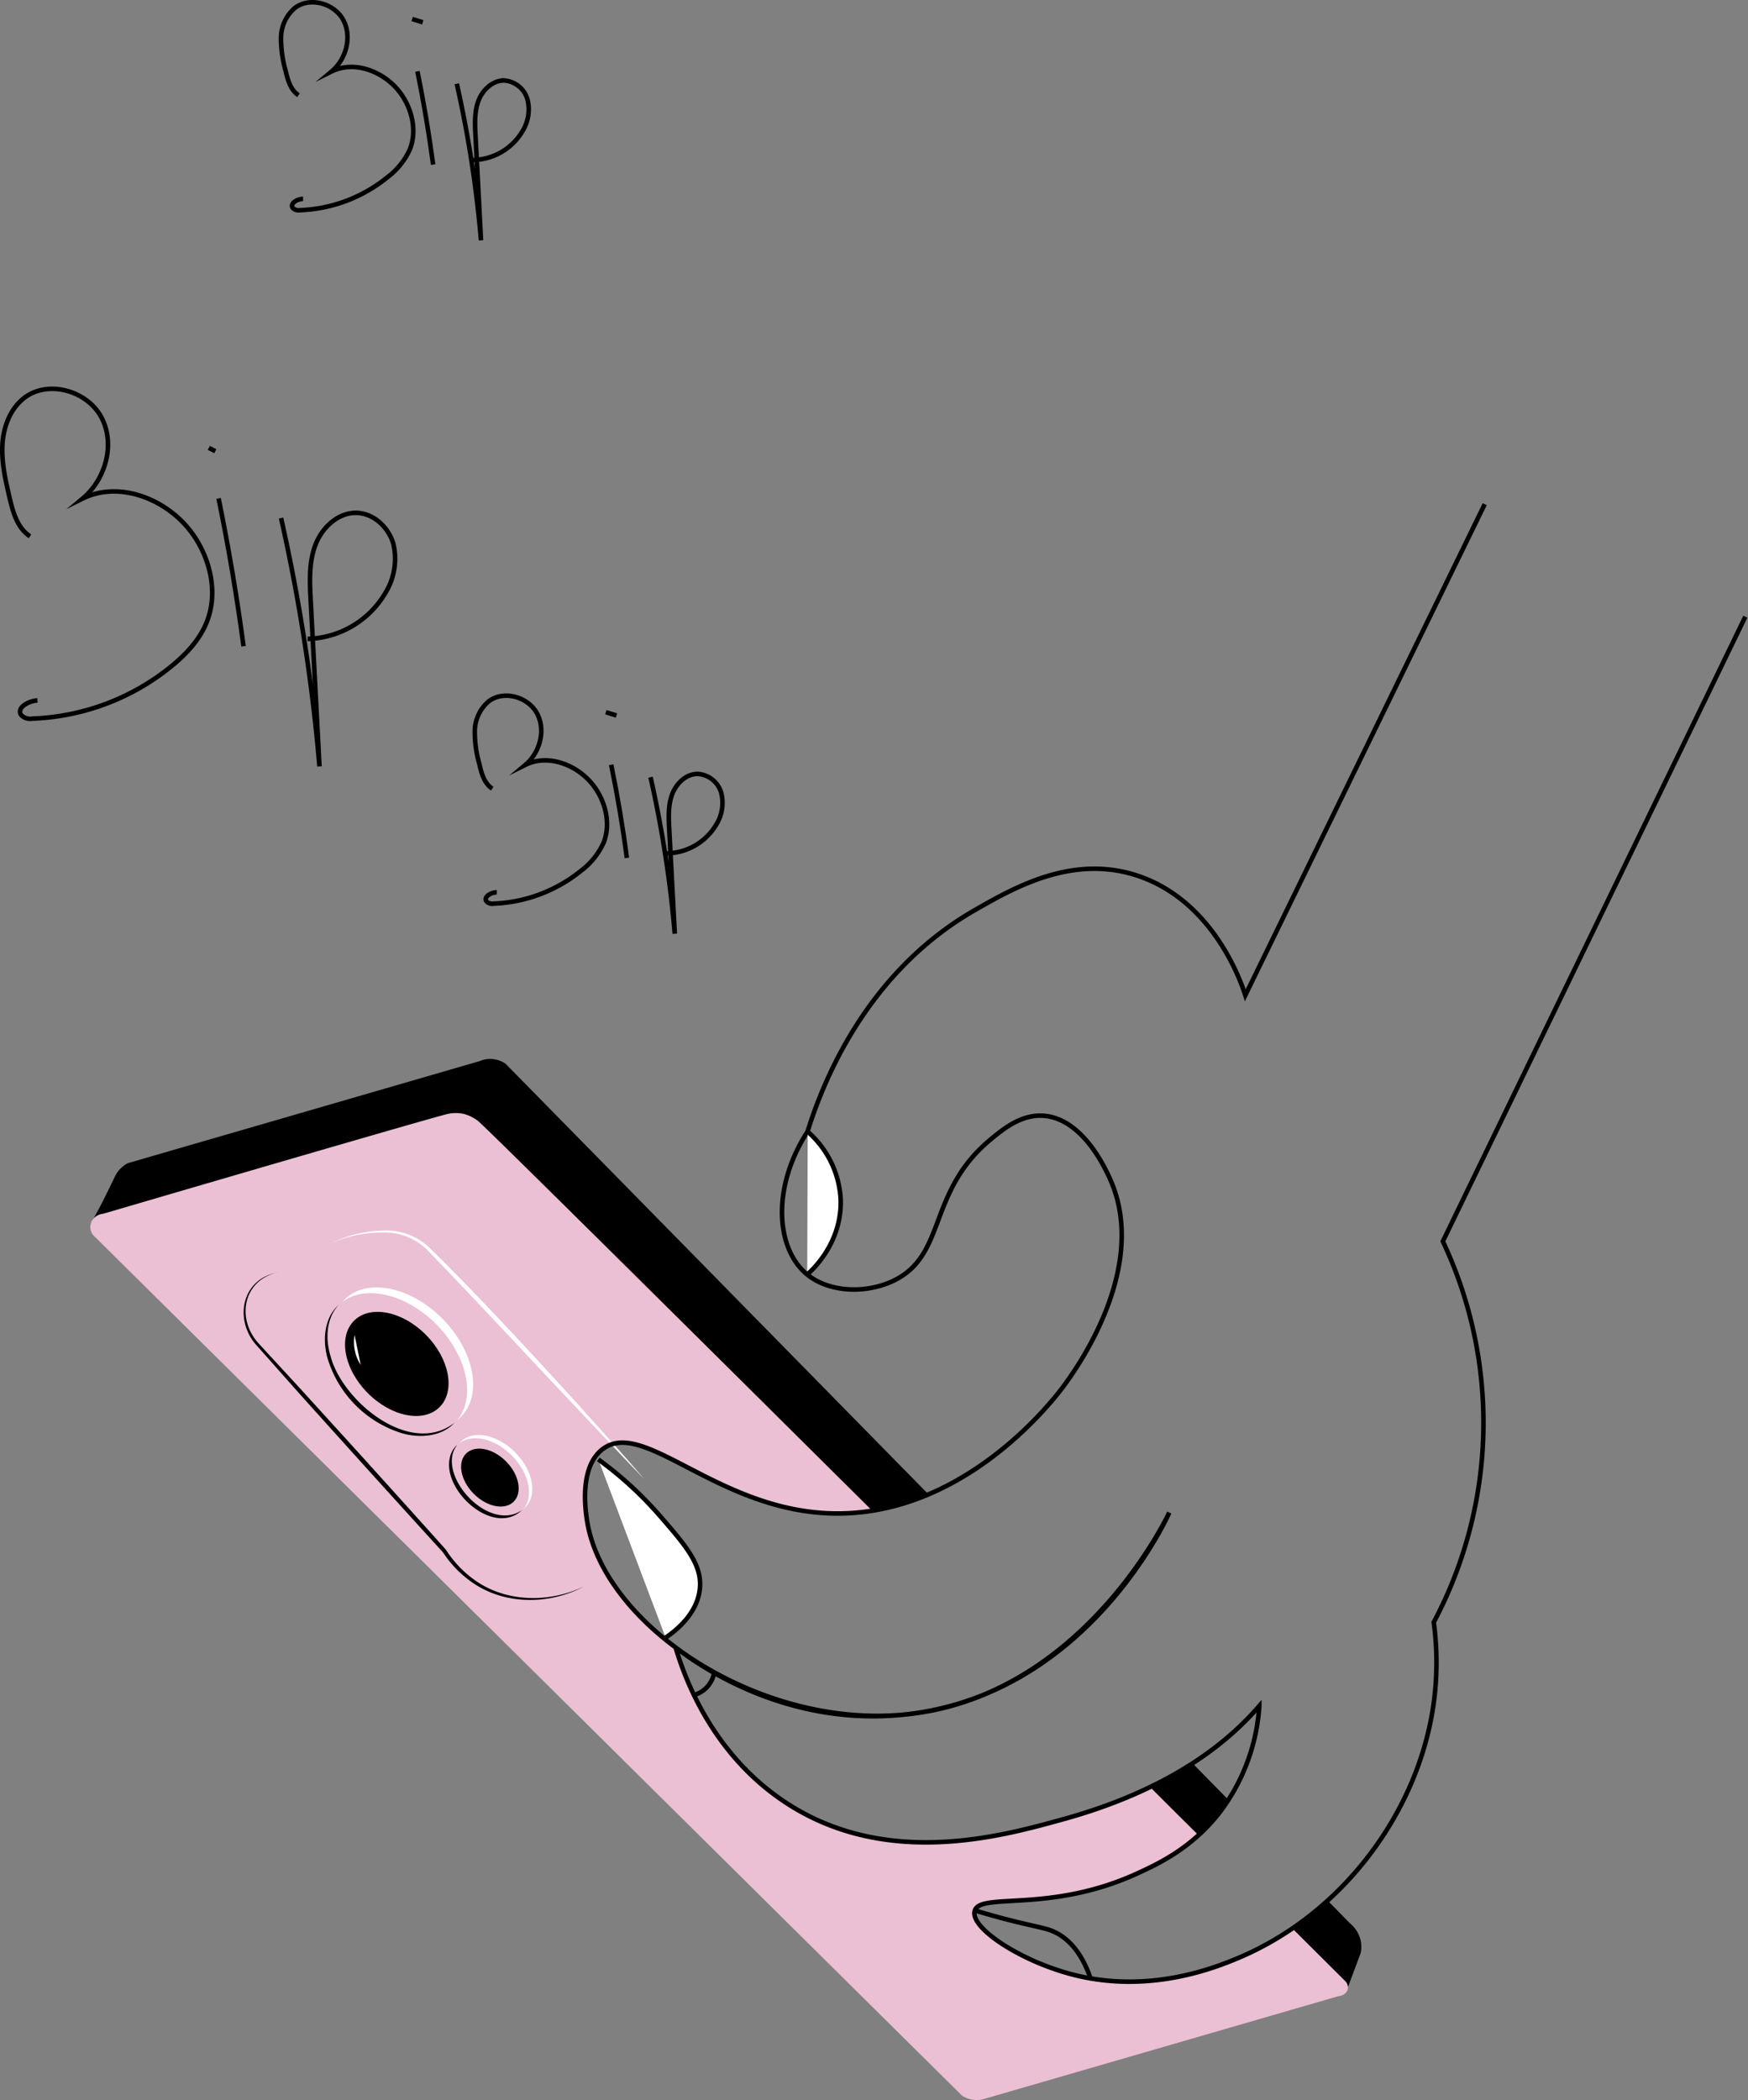 <svg id="Calque_3" data-name="Calque 3" xmlns="http://www.w3.org/2000/svg" viewBox="0 0 384.48 461.86"><rect x="0" y="0" width="384.48" height="461.86" fill="#808080" stroke="none"/><defs><style>.cls-1{fill:#ebbfd4;}.cls-2,.cls-4{fill:#fff;}.cls-3{fill:none;}.cls-3,.cls-4{stroke:#000;stroke-miterlimit:10;}</style></defs><g id="Commande"><path d="M1579.88,646.11c.78,0,1.56-.1,2.34-.17-.77.08-1.54.15-2.3.19Z" transform="translate(-1383.34 -268.82)"/><path d="M1494.54,502.76c2.87,2.92,46.37,47.19,93.07,94.75a52.14,52.14,0,0,1-12.37,3.59,48.11,48.11,0,0,1-7.59.6c-24.14,0-40.09-18.23-49.59-15.24a6.77,6.77,0,0,0-2.15,1.14c-5,3.89-3.73,13-3.44,15.14.11.78.25,1.56.43,2.34l-12.59-7.72-.65-.39c-.77-.48-1.53-1-2.3-1.41l-11.57-7.09-2.07-1.27-.22-.13h0l-4.83-2.95-.06-.05-1.8-1.1h0c-1.85-1.14-3.68-2.27-5.53-3.39h0l-6.69-4.1s0,0,0,0l-4-2.43L1457.2,571l-.08-.05-19.86-12.17-34-20.81c.23-.39.46-.78.67-1.18h0c1.86-3.29,3.4-6.59,4.61-9.06a6.72,6.72,0,0,1,1.05-1.64,6.55,6.55,0,0,1,1.89-1.47l77.4-22.45a5.82,5.82,0,0,1,3.51-.33A5.7,5.7,0,0,1,1494.54,502.76Z" transform="translate(-1383.34 -268.82)"/><path d="M1619.12,629.6a75.58,75.58,0,0,1-8.7,6.47c-.55.35-1.11.69-1.67,1-.82.48-1.65.95-2.5,1.4-.48.25-1,.5-1.45.74.67-.35,1.32-.71,2-1.07l1.52-.88c.7-.42,1.38-.85,2.06-1.29a74.57,74.57,0,0,0,8.64-6.53A.86.86,0,0,0,1619.12,629.6Z" transform="translate(-1383.34 -268.82)"/><path d="M1645.7,656.67l7.94,8.08c-.66,1-1.39,2-2.19,3a39,39,0,0,1-4.39,4.69,46.92,46.92,0,0,1-11.73,7.59L1617.19,669l.14,0a113.25,113.25,0,0,0,19.05-7.06A86.36,86.36,0,0,0,1645.7,656.67Z" transform="translate(-1383.34 -268.82)"/><path d="M1682.64,698.3c-.93,2.5-1.87,5-2.81,7.51-.14.4-.29.8-.44,1.2v0a0,0,0,0,1,0,0h0l-17.29-10.6q2.89-1.58,5.62-3.44a71.13,71.13,0,0,0,7.73-6.09l4.84,4.94a6.86,6.86,0,0,1,2.26,3.46A6.77,6.77,0,0,1,1682.64,698.3Z" transform="translate(-1383.34 -268.82)"/><path class="cls-1" d="M1532.81,631.74c12.82,9.28,30.07,15.31,47.07,14.37.78,0,1.56-.1,2.34-.17-.77.08-1.54.15-2.3.19-17,1.17-30.92-4.54-39.51-9.43A71.43,71.43,0,0,1,1532.81,631.74Z" transform="translate(-1383.34 -268.82)"/><path class="cls-1" d="M1610.42,636.07a61.4,61.4,0,0,1-6,3.37l.4-.21c.67-.35,1.32-.71,2-1.07l1.52-.88c.7-.42,1.38-.85,2.06-1.29Z" transform="translate(-1383.34 -268.82)"/><path class="cls-1" d="M1679.83,705.81a.88.88,0,0,1,0,.23,1.76,1.76,0,0,1-.44,1v0l0,0a2.36,2.36,0,0,1-1.62.77l-78.19,22.68a5.87,5.87,0,0,1-2.09.14,5.94,5.94,0,0,1-2.57-.95L1403.75,540.37a3.08,3.08,0,0,1-.46-2.44,2.9,2.9,0,0,1,.67-1.18h0a3.31,3.31,0,0,1,2.09-1c41.84-12.27,72.42-21.12,75.38-21.85a8.17,8.17,0,0,1,4.07-.07,9,9,0,0,1,3,1.53c1.65,1.32,42.51,41.83,86.74,85.75a48.11,48.11,0,0,1-7.59.6c-24.14,0-40.09-18.23-49.59-15.24a6.77,6.77,0,0,0-2.15,1.14c-5,3.89-3.73,13-3.44,15.14.11.78.25,1.56.43,2.34,2.12,9.44,9.25,18.73,19.13,26.08h0c2.09,7,8.22,23.78,24.61,34.36,22.12,14.27,47.46,7.07,60.55,3.44l.14,0a113.25,113.25,0,0,0,19.05-7.06q5.53,5.52,10.68,10.62a46.92,46.92,0,0,1-11.73,7.59c-.55.27-1.08.51-1.58.74-19.23,8.86-34.55,4.17-35.87,8.22a.36.36,0,0,0,0,.11c-1,3.77,10.3,11.14,21.86,14.05,16.6,4.18,30.93-1.56,35.92-3.64a64.71,64.71,0,0,0,6.44-3.11q2.89-1.58,5.62-3.44l11.6,11.55A2.06,2.06,0,0,1,1679.83,705.81Z" transform="translate(-1383.34 -268.82)"/><path class="cls-2" d="M1456.28,542.19a26.74,26.74,0,0,1,11.13-2.73,13.81,13.81,0,0,1,10.65,4c10.94,10.79,21.32,22.07,31.68,33.4,4.48,5,11,12.18,15.27,17.22-4-4.15-11.91-12.5-15.84-16.69-9.33-9.86-22.29-23.82-31.6-33.41a13.32,13.32,0,0,0-10.16-4.1,27.62,27.62,0,0,0-11.13,2.32Z" transform="translate(-1383.34 -268.82)"/><path class="cls-3" d="M1709.91,379.7l-52.66,108c-.84-2.63-6.87-20.65-23.64-26.27-14.37-4.81-27.28,2.63-36,7.63-24.3,14-33.57,38.73-36.65,48.63-8,12.4-6.92,25.81-.11,31.4,5.19,4.27,14.09,4.32,20.22.76,10.26-6,6.65-19.1,20-30.31,3-2.49,7-5.78,12-5.32,8.91.8,14,12.77,14.9,15,7.72,19.31-8.23,41.07-10.58,44.3-1.68,2.3-21.06,28.17-49.83,28.15-26.07,0-42.59-21.26-51.74-14.1-5,3.89-3.73,13-3.44,15.14,3.16,23.13,37.29,46.24,69.75,43.2,38.24-3.57,57.17-41.84,58.4-44.44-.7,1.61-18.43,40.3-58.4,44.44-26.23,2.72-45.46-11.15-50.19-14.78,2.08,7,8.21,23.79,24.61,34.37,22.2,14.32,47.64,7,60.69,3.4,16.23-4.49,32.1-12.16,43.09-24.91a43.24,43.24,0,0,1-9,23.78c-6,7.51-13.08,10.89-17.7,13-19.41,8.94-34.83,4.08-35.91,8.33-1,3.77,10.3,11.14,21.86,14.05,16.6,4.18,30.93-1.56,35.92-3.64,23.18-9.66,39.94-32.3,43.2-56.22a66.24,66.24,0,0,0,0-17.7,93.55,93.55,0,0,0,2-83.77l66.53-137.37" transform="translate(-1383.34 -268.82)"/><path class="cls-4" d="M1561,517.7a21.22,21.22,0,0,1,7.23,14.58c.51,9.91-6.5,16.11-7.34,16.82" transform="translate(-1383.34 -268.82)"/><path class="cls-4" d="M1514.94,589.78a81.15,81.15,0,0,1,13.45,12.3c5.82,6.7,9.44,10.87,8.88,16.18-.57,5.51-5.32,9.22-7.52,10.71" transform="translate(-1383.34 -268.82)"/><path class="cls-3" d="M1597.88,689c2,.62,5.18,1.54,9.12,2.51,5.37,1.31,6.89,1.4,8.89,2.5,2.23,1.23,5.2,3.79,7.29,9.8" transform="translate(-1383.34 -268.82)"/><path class="cls-3" d="M1536.16,641.54a6.15,6.15,0,0,0,2.84-1.86,6.25,6.25,0,0,0,1.42-3" transform="translate(-1383.34 -268.82)"/><ellipse class="cls-2" cx="1471.9" cy="567.43" rx="12.3" ry="18.17" transform="translate(-1358.3 927.15) rotate(-44.56)"/><ellipse class="cls-1" cx="1470.59" cy="568.71" rx="12.3" ry="18.17" transform="translate(-1359.58 926.59) rotate(-44.56)"/><ellipse cx="1470.59" cy="568.71" rx="9.05" ry="13.37" transform="translate(-1359.58 926.59) rotate(-44.56)"/><path d="M1483.31,581.72c-2.85,3.08-7.59,3.41-11.46,2.33a24.71,24.71,0,0,1-16.55-16.81c-1-3.87-.62-8.62,2.51-11.42-2.75,3-2.91,7.47-1.77,11.22,2.57,9.91,17.52,22.27,27.27,14.68Z" transform="translate(-1383.34 -268.82)"/><path class="cls-2" d="M1461.33,562.41a9.27,9.27,0,0,0-.1,2.37,9.44,9.44,0,0,0,1.44,4.21Z" transform="translate(-1383.34 -268.82)"/><ellipse class="cls-2" cx="1491.79" cy="592.99" rx="6.84" ry="10.11" transform="translate(-1370.52 948.45) rotate(-44.56)"/><ellipse class="cls-1" cx="1491.06" cy="593.71" rx="6.84" ry="10.11" transform="translate(-1371.23 948.14) rotate(-44.56)"/><ellipse cx="1491.06" cy="593.71" rx="5.03" ry="7.44" transform="translate(-1371.23 948.14) rotate(-44.56)"/><path d="M1498.13,600.94c-6.12,5.89-17.5-4.15-15.86-11.47a5.17,5.17,0,0,1,1.68-2.93,5.33,5.33,0,0,0-1.2,3c-.61,6.69,9,15.81,15.38,11.4Z" transform="translate(-1383.34 -268.82)"/><path d="M1444.3,548.67c-7.67,1.82-9,10.45-3.9,15.79,4.59,5,9.2,9.95,13.75,15,6.84,7.48,20.52,22.62,27.27,30.18a24.08,24.08,0,0,0,5.82,6.3c7,5.34,16.77,5.5,24.53,1.79-7.73,4.12-17.78,4.12-25-1.21a24,24,0,0,1-6-6.31c-6.84-7.48-20.53-22.6-27.3-30.15-4.54-5-9-10.1-13.53-15.18-5.16-5.51-3.66-14.65,4.34-16.19Z" transform="translate(-1383.34 -268.82)"/><path class="cls-3" d="M1389.94,386.76c-2.8-1.8-3.77-5.37-4.52-8.61-.88-3.78-1.76-7.63-1.55-11.51s1.68-7.86,4.74-10.26c5.22-4.1,13.84-1.69,17,4.16s1,13.68-4.1,17.93c8.23-4.08,18.78.24,24.14,7.7,4,5.57,5.71,13.1,3.16,19.47-1.58,3.94-4.6,7.14-7.9,9.81a51.41,51.41,0,0,1-30.43,11.41,2.75,2.75,0,0,1-2.47-.77c-1.13-1.62,1.6-3.12,3.57-3.23" transform="translate(-1383.34 -268.82)"/><path class="cls-3" d="M1431.42,378.43q3.3,16.15,5.49,32.52" transform="translate(-1383.34 -268.82)"/><path class="cls-3" d="M1429.27,367.32l1.43.73" transform="translate(-1383.34 -268.82)"/><path class="cls-3" d="M1445.16,382.75a406.32,406.32,0,0,1,8.45,54.62l-1.93-36.48c-.22-4.08-.42-8.3,1-12.13s4.92-7.2,9-7.15c3.78.05,7.1,3.12,8.16,6.75a14.31,14.31,0,0,1-1.75,10.89A20.48,20.48,0,0,1,1451,409.33" transform="translate(-1383.34 -268.82)"/><path class="cls-3" d="M1491.62,442.26c-1.77-1.14-2.38-3.38-2.85-5.43a25.92,25.92,0,0,1-1-7.25,8.76,8.76,0,0,1,3-6.47c3.29-2.59,8.73-1.07,10.7,2.62s.63,8.62-2.58,11.31c5.18-2.58,11.83.14,15.21,4.85,2.53,3.51,3.6,8.26,2,12.27a16,16,0,0,1-5,6.19,32.51,32.51,0,0,1-19.19,7.2,1.77,1.77,0,0,1-1.56-.49c-.71-1,1-2,2.26-2" transform="translate(-1383.34 -268.82)"/><path class="cls-3" d="M1517.77,437q2.09,10.19,3.46,20.5" transform="translate(-1383.34 -268.82)"/><path class="cls-3" d="M1526.43,439.74a254.81,254.81,0,0,1,5.33,34.43l-1.22-23c-.13-2.57-.26-5.23.64-7.65s3.1-4.54,5.68-4.5a5.77,5.77,0,0,1,5.14,4.25,9.06,9.06,0,0,1-1.1,6.87,12.92,12.92,0,0,1-10.78,6.35" transform="translate(-1383.34 -268.82)"/><path class="cls-3" d="M1516.6,425.45l2.34.73" transform="translate(-1383.34 -268.82)"/><path class="cls-3" d="M1449,289.76c-1.76-1.13-2.37-3.38-2.85-5.42a26,26,0,0,1-1-7.26,8.75,8.75,0,0,1,3-6.47c3.29-2.59,8.73-1.07,10.7,2.62s.63,8.63-2.58,11.31c5.19-2.58,11.84.15,15.22,4.85,2.52,3.51,3.6,8.26,2,12.28a15.8,15.8,0,0,1-5,6.18,32.41,32.41,0,0,1-19.18,7.2,1.77,1.77,0,0,1-1.57-.49c-.71-1,1-2,2.26-2" transform="translate(-1383.34 -268.82)"/><path class="cls-3" d="M1475.16,284.51q2.07,10.19,3.45,20.51" transform="translate(-1383.34 -268.82)"/><path class="cls-3" d="M1483.81,287.24a253.48,253.48,0,0,1,5.33,34.43l-1.21-23c-.14-2.57-.26-5.23.63-7.64s3.11-4.54,5.68-4.51a5.76,5.76,0,0,1,5.14,4.25,9.06,9.06,0,0,1-1.1,6.87A12.9,12.9,0,0,1,1487.5,304" transform="translate(-1383.34 -268.82)"/><path class="cls-3" d="M1474,273l2.33.73" transform="translate(-1383.34 -268.82)"/></g></svg>